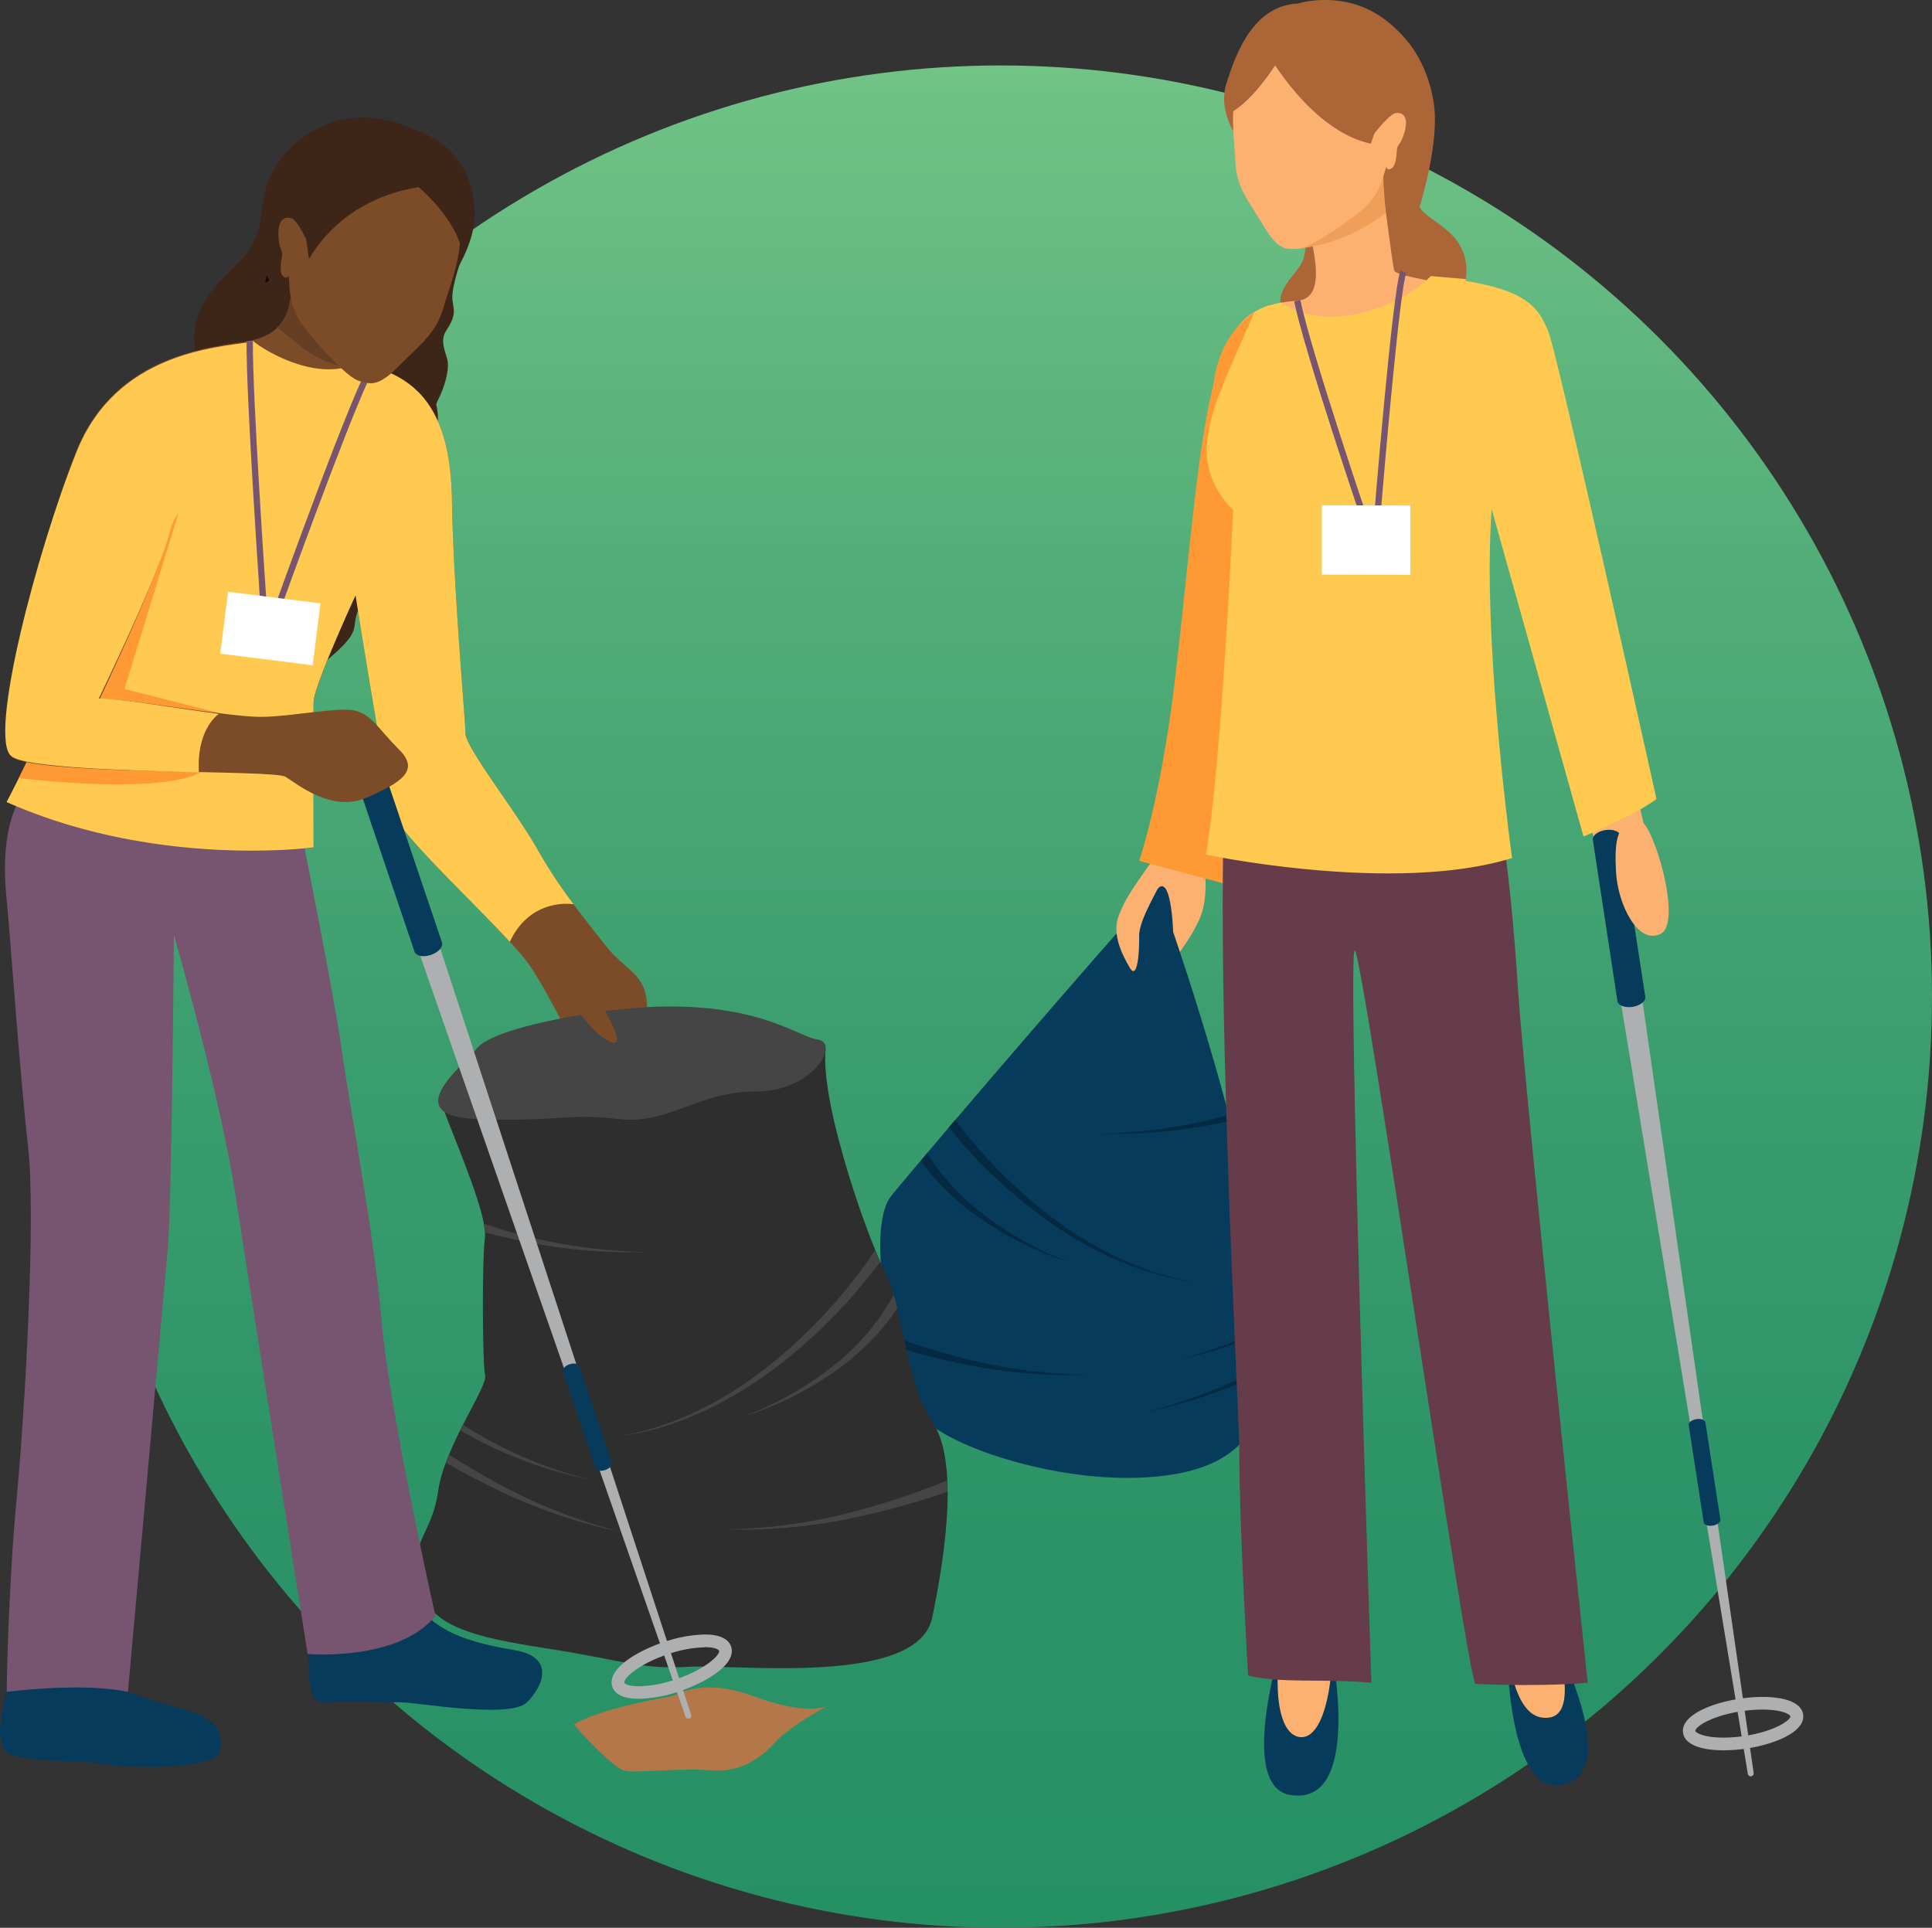 <svg xmlns="http://www.w3.org/2000/svg" xmlns:xlink="http://www.w3.org/1999/xlink" viewBox="0 0 450.2 449.25"><rect x="0" y="0" width="450.2" height="449.25" fill="#333333" stroke="none"/><defs><style>.cls-1{fill:url(#linear-gradient);}.cls-2{fill:#fdb171;}.cls-3{fill:#073b5b;}.cls-4{fill:#032a42;}.cls-5{fill:#f93;}.cls-6{fill:#b37749;}.cls-7{fill:#2e2e2e;}.cls-8{fill:#7c4c28;}.cls-9{fill:#454545;}.cls-10{fill:#3d2617;}.cls-11{fill:#17050a;}.cls-12{fill:#663c4b;}.cls-13{fill:#663e23;}.cls-14{fill:#775570;}.cls-15{fill:#ffca4f;}.cls-16{fill:#aeafb0;}.cls-17{fill:#fff;}.cls-18{fill:#ab6537;}.cls-19{fill:#f09f5b;}</style><linearGradient id="linear-gradient" x1="233.2" y1="15.25" x2="233.2" y2="449.25" gradientUnits="userSpaceOnUse"><stop offset="0" stop-color="#71c386"/><stop offset="0.27" stop-color="#52ae78"/><stop offset="0.54" stop-color="#3a9d6e"/><stop offset="0.79" stop-color="#2b9367"/><stop offset="1" stop-color="#269065"/></linearGradient></defs><title>trasnferable-skills-1</title><g id="Layer_2" data-name="Layer 2"><g id="Layer_1-2" data-name="Layer 1"><circle class="cls-1" cx="233.2" cy="232.25" r="217"/><path class="cls-2" d="M280.55,200.84c.49,3.95.7,7.81-.47,11.83s-8.58,15.64-12.72,15.25-7.42-11.67-6.22-15.54,9.49-14.61,9.49-14.61Z"/><path class="cls-3" d="M273.37,217.16c8.42,24.75,18.1,57.74,21.16,82.57s.87,40.47-21.59,43.94-50.73-6-57.12-12.65-15.16-43.65-8.08-52.41,59.69-70.17,62.48-71.91S273.37,217.16,273.37,217.16Z"/><path class="cls-4" d="M286.33,259.85a124.29,124.29,0,0,1-30.89,4.36,124.89,124.89,0,0,0,31.23-3C286.55,260.74,286.44,260.3,286.33,259.85Z"/><path class="cls-4" d="M241.14,280.51a120.2,120.2,0,0,1-14.88-14.88q-1.87-2.26-3.67-4.62c-.49.57-1,1.12-1.44,1.68,1.18,1.43,2.3,2.93,3.53,4.32a122.07,122.07,0,0,0,15.58,14.58c11.17,8.73,24.3,15.45,38.41,17.19C264.63,296.57,251.87,289.48,241.14,280.51Z"/><path class="cls-4" d="M215.43,271.75a58.34,58.34,0,0,0,9.85,9.89,77.59,77.59,0,0,0,24.44,12.67,77,77,0,0,1-23.55-13.75,56.38,56.38,0,0,1-9-10.05c-.4-.57-.72-1.19-1.09-1.79l-1.5,1.77C214.83,270.91,215.12,271.33,215.43,271.75Z"/><path class="cls-4" d="M208,311.37c.2.83.39,1.66.6,2.46,4.47,1.33,9,2.57,13.52,3.56a125.58,125.58,0,0,0,31.31,3,124.58,124.58,0,0,1-31-4.41C217.54,314.73,212.74,313.11,208,311.37Z"/><path class="cls-4" d="M295.44,319.42c0-.51.07-1,.09-1.54a124.39,124.39,0,0,1-28.76,11.26A124,124,0,0,0,295.44,319.42Z"/><path class="cls-4" d="M295.47,310c0-.35,0-.71-.06-1.06a96.16,96.16,0,0,1-20.88,7.92A96.69,96.69,0,0,0,295.47,310Z"/><path class="cls-5" d="M292.35,72.7c-12.29,6.51-13.17,40.34-18.61,86.11-3.24,27.25-8.29,41.8-8.29,41.8l20,5.35s8.75-42.72,9.21-64.64S292.35,72.7,292.35,72.7Z"/><path class="cls-2" d="M369.17,128.46c1.93,5.45,5.56,22.19,7.48,33.8s6.71,31.1,6.71,31.1l-9.51,10.13s-15.14-51.32-18.75-62.37S369.17,128.46,369.17,128.46Z"/><path class="cls-6" d="M133.68,401.87c6.28-3.78,21.35-6.34,22.71-6.53s6.83-4.65,19.4,0,17,2.2,17,2.2-8.81,4.75-12,8.31-7.92,7.34-15.28,6.7-17,.77-20,.07S133.68,401.87,133.68,401.87Z"/><path class="cls-7" d="M103.58,259.1c3.37,8.95,10.09,24.37,9.41,29.44s-.57,29.27.05,32-9.46,16.46-10.93,26.89-6.74,11.43-4.65,21.52,12.91,12.57,30.05,15.21,21.7,4.95,32.84,4.27,53.5,4.65,56.87-11.45,6.05-37,0-45.69-7.41-28.6-10.76-34.48S191.09,258,192.39,244.52Z"/><path class="cls-8" d="M86.81,85.39c10.47,3.14,18.15,10.12,18.5,31.06s3.14,51.2,3.14,54.45,12.1,18.62,16.76,27,10.7,15.83,15.82,22.34,9.77,6.52,9.77,14.9-12.56,14.43-14.43,12.56-7.91-15.36-13-22.8-29.91-29.6-31.65-35.37-8.84-50.73-8.84-50.73-9.66,21-9.77,24.72,0,34,0,34-36.5,5-71.54-10.57c0,0,17.09-32.28,20.35-50.44S53.07,82,58.2,79.46,86.81,85.39,86.81,85.39Z"/><path class="cls-9" d="M134.91,236.56c-8.67,1.5-21.16,4.27-23.84,7.83s-18.74,15.67,0,16.39,21.29-1.42,33,0,18.47-6.42,32-6.42,19.79-11.39,14.44-12.11S172.63,230,134.91,236.56Z"/><path class="cls-3" d="M1.57,392.88c-.62,4.89-2.94,11.82-.42,15S18,409.94,23.22,411s27.24,1.78,28.09-3.09c1.65-9.44-9.06-8.73-21.51-13.61l-14.89-5.89Z"/><path class="cls-3" d="M71.68,385.44c.82,5.35-.57,11.63,4.5,11.28s14.47,0,17.61,0,25.13,3.87,29,0,6.48-10.48-2.6-12.11S98,380.67,94.84,368.46Z"/><path class="cls-10" d="M107.43,60.65s-2.29,6.44-2,9.14,1,3.52-1.46,7.28c-1.57,2.44-.07,5,.32,7S103.73,90,102,93.34A25.31,25.31,0,0,0,99.77,103c.08,2.72,1.22,6.63-3.19,9.8s0,12.12-4.16,14.29-4,7.1-4.17,9.61S84,139.27,83,143.59c-.81,3.27.7,4-7.12,10.53l8.71-31.39,12.79-32.2,3.19-11.79,1-10.53Z"/><path class="cls-10" d="M98.71,67s4.5,6.19,2.81,20.24a107.85,107.85,0,0,1-7.39,26.62c-3.22,7.57-9.35,15-9.67,21.87A26.28,26.28,0,0,1,72,157s6.45-3.75,6.32-13.24c0-3.28-1.6-9.6,2.06-17.71s9-16.08,8.76-21.82-.54-10.71,1.95-15.32,4.22-17.6,3.22-19.1,1.62-1,1.62-1Z"/><path class="cls-11" d="M62.86,61.09s-7,4-11.32,18.21A113.2,113.2,0,0,0,47.25,108c-.12,8.65,2.6,18.38,0,25.11a27.6,27.6,0,0,0,2.91,25.69s-3.24-6.41.91-15.44c1.47-3.12,5.73-8,5.66-17.34s-3.23-19.78-.5-25.15,5.07-10.07,4.68-15.53,2.68-17.63,4.26-18.63S64.78,64,64.78,64Z"/><path class="cls-10" d="M63,41.06c-2,7.85-1.81,13.79-6.41,19.07S43.12,71,45.72,82.84s4.51,10.31-.31,15.25-9.11,10.37-5.78,17.25,6.15,10.43,2.63,15-2.87,9.38.49,14.49-.89,8.71,7.36,13.93c0,0-5-5.88-.5-18.06s1-28.77,1-28.77l7.15-28.73,5.15-22.13Z"/><path class="cls-10" d="M68.47,71.65a85.53,85.53,0,0,1-5.24,12.68c-2.72,4.81-.74,8.73-.34,13.07s-1.11,5.27-3.66,8.85.61,7.65.2,10.73-1.62,3.49-1.78,5.48.52,10.71-3.57,14-2.65-25.31-2.65-25.31l3.75-21.78S55.31,69.51,56.71,69s8.07-5,8.07-5Z"/><path class="cls-10" d="M101.07,102.27a12.67,12.67,0,1,1-6.86-16.58A12.68,12.68,0,0,1,101.07,102.27Z"/><path class="cls-2" d="M103.09,128.31c1.87-7.57-4-8.17-7.13-10.76s-8.09-10.09-11-13.83,2.17-14.28,2.17-14.28L79,86.07l-8.19-3.38S67,93.76,62.29,94.33,49.79,95.8,45.72,95.4,36.15,92.27,32.11,99a120.31,120.31,0,0,0-6.41,12.93l36.4,15L98.47,142A121.6,121.6,0,0,0,103.09,128.31Z"/><path class="cls-8" d="M80.24,94.61c-.58-4.58,3-12,3-12l-15.43-13a10.34,10.34,0,0,1-3.18,6.74c-3.34,3.21-7.88,2.9-9.63,4.54C61.38,83.76,73.73,91.85,80.24,94.61Z"/><path class="cls-2" d="M88.86,111.88c-2.07-1.69-3.56-6-5.16-9.83-10.68-4.44-21.3-9-31.76-14a63.79,63.79,0,0,1-9.27,0c-4-.42-10.49-2.67-14.52,4A118.92,118.92,0,0,0,21.73,105l49.62,20.51a28.47,28.47,0,0,0,4.49,5.1c2.42,2.19,6.7,3.58,10.88,7.29l9.47-23.13C94.81,112.4,90.35,113.1,88.86,111.88Z"/><path class="cls-12" d="M102.18,68a3.22,3.22,0,0,1-2.06,4.07l-3.47,1.14a3.21,3.21,0,0,1-4.06-2h0a3.23,3.23,0,0,1,2-4.08L98.12,66A3.27,3.27,0,0,1,102.18,68Z"/><path class="cls-13" d="M67.87,64.9c0,3,0,8.49-3.29,11.37.93.88,3.34,2.65,4.57,3.68,8.07,6.89,15.55,5.72,15.55,5.72s-.23,1.4-1.35-1.07L68,64.86S67.94,64.92,67.87,64.9Z"/><path class="cls-9" d="M112.72,285.18a18.71,18.71,0,0,1,.24,2c2.2.57,4.39,1.11,6.62,1.59a125.49,125.49,0,0,0,31.3,3,124.1,124.1,0,0,1-31-4.39C117.48,286.76,115.12,285.91,112.72,285.18Z"/><path class="cls-14" d="M4.21,186.9C1,193.24.74,201.63,1.54,209.53s3.13,41.42,5,57.7-.72,61.43-2.69,82.37-2.3,44.68-2.3,44.68,17.56-2.33,28.26,0c0,0,8.38-92.89,9.31-103.68s1.4-72.69,1.4-72.69,10.69,36.75,14.42,61S71.68,385.44,71.68,385.44s20.95,1.86,29.79-8.85c0,0-10.7-47.47-12.56-68.87S81,255.14,79.6,244.43s-9.77-52.59-9.77-52.59Z"/><path class="cls-15" d="M125.21,197.89c-4.66-8.37-16.76-23.73-16.76-27s-2.79-33.51-3.14-54.45-8-27.92-18.5-31.06c0,0-.7-.26-1.83-.64a8.31,8.31,0,0,0-3,.42c-8.89,3.31-20.24-3.32-23-5.71l-.85.05c-5.28,2.83-33,38.89-36.22,57S1.54,186.9,1.54,186.9c35,15.55,71.54,10.57,71.54,10.57s-.1-30.29,0-34,9.77-24.72,9.77-24.72,7.13,45,8.84,50.73c1.41,4.72,18.21,20.34,27.11,30,4.92-10.52,14.88-8.75,14.88-8.75h0A115.56,115.56,0,0,1,125.21,197.89Z"/><path class="cls-16" d="M94.91,197.56l66.15,202.08a.69.69,0,0,1-.44.87.7.7,0,0,1-.87-.43l-70-200.76a2.75,2.75,0,0,1,5.2-1.81S94.91,197.55,94.91,197.56Z"/><path class="cls-3" d="M103,219.64c.33,1-.82,2.29-2.58,2.89h0c-1.77.61-3.48.26-3.82-.73L84,184.52c-.34-1,.82-2.31,2.58-2.91h0c1.77-.59,3.48-.25,3.82.75Z"/><path class="cls-3" d="M142.6,340.82c.19.6-.51,1.39-1.57,1.75h0c-1.06.35-2.08.16-2.29-.45l-7.59-22.44c-.2-.6.49-1.39,1.55-1.75h0c1.07-.35,2.1-.16,2.3.45Z"/><path class="cls-16" d="M148.87,395.89c-4.32,0-5.75-1.53-6.18-2.81-1.32-3.93,5.25-8.14,11.92-10.38a31.17,31.17,0,0,1,9.59-1.8c4.32,0,5.74,1.53,6.16,2.81,1.33,3.91-5.24,8.12-11.9,10.38A31.27,31.27,0,0,1,148.87,395.89Zm15.33-12a28.26,28.26,0,0,0-8.65,1.64c-7.17,2.42-10.35,5.8-10.07,6.64.09.25,1.06.8,3.39.8a28.41,28.41,0,0,0,8.64-1.63c7.17-2.43,10.34-5.8,10.06-6.65C167.51,384.49,166.74,383.85,164.2,383.85Z"/><path class="cls-5" d="M4.39,181.32c35.73,4,42.37-1.4,42.37-1.4l4.55-13.7L29,160.56l12.67-41.25L31.15,115c-4.58,7.88-8.21,15.62-9.26,21.45C19.47,150,9.39,171.28,4.39,181.32Z"/><path class="cls-8" d="M58.2,79.46c-8.39,1.39-31.42,2.79-40.5,25.83S-2.54,172.3,3,176.49s60.74,2.79,63.53,4.53,10.82,8.38,18.84,4.89,12.57-6.29,7.68-11.17-6.28-8-10.12-9.08-15,1.4-22.34,1.4-32.45-4.53-37.34-4.19c0,0,14.31-30,16.4-39.44s23.39-21.64,23.39-21.64Z"/><path class="cls-10" d="M105.07,65.15s4.91-7.24,5.44-13.53c.61-7.3-2-17.24-14-21.51S105.07,65.15,105.07,65.15Z"/><path class="cls-14" d="M65.27,142.25l-1.39-.5c.79-2.18,19.22-53.4,22.38-56.86l1.09,1C84.89,88.58,70.58,127.49,65.27,142.25Z"/><path class="cls-10" d="M106.51,52.44c.15-10.57-3-22.09-17.35-24.64-15.09-2.68-25.5,8.46-27.34,16.72s-1.36,13.77-1.1,15.54,4,11.44,7,9.47C72.34,66.6,106.51,52.44,106.51,52.44Z"/><path class="cls-8" d="M67.28,64.2c.31,3.19-.12,7.27,3.72,12.21S81.25,88.18,83.7,88.78s4.14,1.74,9.33-3.55,8.57-7.48,10.36-13.73S110.7,53,104,46.37c-4.94-4.94-14.76-5.54-21-1.65s-6.81,5.8-10.51,13.45c0,0-2.83-6.59-4.43-7.22s-3.29.1-3.19,3.77S66,58,65.7,59.81s-.55,3.59.16,4.44C66.8,65.29,67.28,64.2,67.28,64.2Z"/><path class="cls-10" d="M100.37,43.36S82,43.63,72,60.33L69.43,42.6l15-7.51Z"/><path class="cls-10" d="M97.44,43.52s9.26,7.57,10.42,16.1c0,0,3.08-14.69-3.94-22.86Z"/><path class="cls-15" d="M51,166.37c-10.32-1.38-24.45-3.8-28-3.57,0,0,14.55-29.89,16.72-39.31S63.3,102,63.3,102L58.6,79.67c-8.4,1.33-31.44,2.54-40.7,25.5S-2.88,172,2.67,176.25C6.14,178.9,29,179.51,46.35,180,45.74,169.74,51,166.37,51,166.37Z"/><path class="cls-14" d="M60.64,140.72c0-.48-3.34-48.58-3.18-61.27l1.47,0c-.15,12.63,3.15,60.66,3.19,61.15Z"/><rect class="cls-17" x="55.73" y="135.61" width="14.54" height="21.7" transform="translate(-90.16 190.75) rotate(-82.85)"/><path class="cls-8" d="M131.12,231.76c2.2,1.75,4.64,5.59,7.43,8.38s7.45,5.24,4.07-1.4-5.16-10.82-5.16-10.82Z"/><path class="cls-9" d="M197.8,303c2.54-2.89,5-5.85,7.31-8.95-.36-.81-.75-1.71-1.16-2.74a117.85,117.85,0,0,1-7.73,10.31,120.89,120.89,0,0,1-14.88,14.88c-10.74,9-23.49,16.05-37.54,18.27,14.11-1.75,27.25-8.46,38.42-17.19A123.47,123.47,0,0,0,197.8,303Z"/><path class="cls-9" d="M208.26,301.69a46.91,46.91,0,0,1-2.91,4.76,55.69,55.69,0,0,1-9,10.06,76.89,76.89,0,0,1-23.55,13.74,77.18,77.18,0,0,0,24.44-12.67,57.62,57.62,0,0,0,9.85-9.89c.7-.91,1.37-1.84,2-2.79C208.79,303.77,208.53,302.68,208.26,301.69Z"/><path class="cls-9" d="M220.75,347.65c0-.87,0-1.79,0-2.64A183.48,183.48,0,0,1,200,352a124.12,124.12,0,0,1-31,4.4,125.11,125.11,0,0,0,31.31-3A183.46,183.46,0,0,0,220.75,347.65Z"/><path class="cls-9" d="M115.89,345.63c-3.84-2.06-7.58-4.34-11.27-6.66-.27.64-.47,1.29-.71,1.92q5.58,3.19,11.36,6A124.63,124.63,0,0,0,145,357.07,124.92,124.92,0,0,1,115.89,345.63Z"/><path class="cls-9" d="M113.82,335.56c-2-1.08-4-2.34-6-3.52l-.63,1.28c2,1.09,4,2.24,6.09,3.25a100.53,100.53,0,0,0,23.94,8.19A99.29,99.29,0,0,1,113.82,335.56Z"/><path class="cls-18" d="M330.84,48.23c1.38,3.49,12.78,5.84,10.59,17.57s-21,1.31-21,1.31l-3.59-17.75L323,44.8Z"/><path class="cls-18" d="M301.6,46c2.89,5.36,3.29,11.09,2.06,14.54s-7.77,7.43-4.31,12.8,23.64,0,23.64,0Z"/><path class="cls-2" d="M304.49,51.36c1.94,7.79,4.54,18.2-2.21,18.71s-15.81,2.57-16.47,14.52,14,31.65,13.09,46.72-10.68,44.46-10.68,44.46l57.15-1.9s-5.72-26-3.63-37.9,3.5-26.46,3.5-26.46,4.56,12.84,6.25,20.58,8.85,23.54,8.85,23.54l10.76-19.72s-5.56-13.48-5.49-25.28c.09-18.07-6.82-31-13.29-35.88-9.64-7.3-27-7.71-27.47-9.79S322,42.1,322,42.1Z"/><path class="cls-18" d="M289.37,33.48s-5.94-6.68-3.56-14.12c1.85-5.77,5.58-17.29,15.63-18.46C313.62-.48,289.37,33.48,289.37,33.48Z"/><path class="cls-12" d="M289.75,35.66A3.07,3.07,0,0,0,291,39.83l3.07,1.66a3.07,3.07,0,0,0,4.14-1.25h0A3.06,3.06,0,0,0,297,36.05l-3.08-1.66a3.09,3.09,0,0,0-4.16,1.27Z"/><path class="cls-18" d="M288.3,20.27C289.91,10.29,294.85,0,308.75,0c14.65,0,22.59,12.22,22.94,20.29a43.35,43.35,0,0,1-1.56,14.82c-.55,1.64-7.28,6-8.61,11S288.3,20.27,288.3,20.27Z"/><path class="cls-19" d="M322.56,38.48c-.53,2.83.24,6.92.43,11.15-1,.68-2.83,2-4.17,2.79A41.2,41.2,0,0,1,302.28,58s1-1.46,2.42-3.6l17.73-16Z"/><path class="cls-2" d="M323.05,38.87c-1,2.86-1.53,6.77-6.18,10.49S304.7,58,302.28,58s-4.22.69-7.85-5.38-6.31-8.88-6.56-15.07-2.67-18.82,5-23.52c5.67-3.47,15-1.83,19.87,3.18s5,6.91,6.77,14.85c0,0,4.11-5.5,5.73-5.71s3,.8,2.11,4.2-1.76,2.84-1.86,4.55-.31,3.46-1.17,4.08C323.25,40,323.05,38.87,323.05,38.87Z"/><path class="cls-18" d="M295.59,12.75s10,17.82,23.86,20.73l5.4-16.25L312,7.65Z"/><path class="cls-18" d="M298.32,13.38s-5.87,9.95-11.69,12.95c0,0-1.25-13.89,6.74-20.39Z"/><path class="cls-5" d="M295.11,71.37s-11.58,3.75-12.57,20.5-.54,30.4-.54,30.4l7.38.08Z"/><path class="cls-18" d="M315,.82c2.59.9,16.14,5.2,19.07,23,.93,5.64-.35,14.58-3.27,24.39L323,49.63a71.56,71.56,0,0,1-.61-8.66,14.15,14.15,0,0,0,7.68-14.17c-.77-10.46-10.12-16.19-10.12-16.19Z"/><path class="cls-3" d="M362.82,382.31c3.14,8,13.47,30.11,1.82,33.48-13.45,3.88-13.45-31.46-13.45-31.46Z"/><path class="cls-2" d="M346.14,262.84c.35,9.54-.27,16.82,5.05,27.76s6.38,21.9,6.38,40.27A346.6,346.6,0,0,0,361,375.16c.72,4.25,7.81,24,0,25.1s-9.56-12.38-10.63-22.26-9.15-32.49-14.19-48.76c-4.45-14.43-7.34-31.32-7.07-36.39.4-6.85-6.11-45.08-6.11-45.08Z"/><path class="cls-3" d="M310.12,383.51s7.87,37.89-9.62,34.75c-12.08-2.2-2-34.75-2-34.75Z"/><path class="cls-2" d="M311.81,265c-1,3.76-2.14,9.54-1.78,12.72s5,14.85,4.25,25.44S311,344.42,310,356.79s-1.14,18.38,0,25.45-1,22.59-6.68,22.59-6.71-12.37-4.59-22.59.08-20.51-1-27.21-6-49.64-6.43-55.33c-.69-9.54,1.3-17.07.67-22s-5.25-20.47-5.25-20.47Z"/><path class="cls-12" d="M343.7,163.62c4.34,11.87,8.26,38.28,10,66.51,1.44,23,16.27,162,16.27,162s-8.87,1-26.13.29c-1.81-.08-26.34-170.86-28.15-170.95s3.87,170.66,3.87,170.66c-12.52-1-20.56.23-28.72-1.66,0,0-2.07-34.4-2.07-52.77,0-10.65-8.91-165.17.37-179.46Z"/><path class="cls-15" d="M369,194.94s11.74-4.83,17-8.73c0,0-23-103.63-25.22-109S356,67.63,340.41,65.29s-11.12,28.24-11.12,28.24l14.55,11.64,2.94,10.58Z"/><path class="cls-15" d="M348.58,110.7s-7.06-7-7.72-16.39c-.55-7.91-4.57-8.17.75-29.27l-8.22-.71s-5.71,6.75-18.51,9.08c-10.09,1.84-16.26-2.91-16.26-2.91s-2.8.64-3.51.87a19.55,19.55,0,0,0-2.76,1.33S284.22,90.68,283,95c-1.64,5.71-4.57,14.81,4.36,23.9,0,0-2.77,60.5-6.38,80.25,0,0,43.92,9.31,71.37.8C352.32,199.91,343.84,138.15,348.58,110.7Z"/><path class="cls-14" d="M321.57,121.64l-1.47-.12c.18-2.22,4.45-54.51,6.27-58.5l1.34.61C326.29,66.75,322.8,106.56,321.57,121.64Z"/><path class="cls-14" d="M317.32,121.34c-.13-.39-13.3-39.2-15.76-51.12l1.45-.3c2.44,11.83,15.58,50.56,15.71,51Z"/><polygon class="cls-17" points="328.65 133.98 308.02 133.92 308.02 117.75 328.65 117.81 328.65 133.98"/><path class="cls-16" d="M379.37,210l29.27,203.16a.68.68,0,0,1-.58.78.7.7,0,0,1-.78-.58L373.94,210.8a2.75,2.75,0,0,1,5.43-.9Z"/><path class="cls-3" d="M376.9,233.31c.16,1,1.72,1.59,3.5,1.34h0c1.79-.28,3.1-1.34,3-2.33l-5.79-37.55c-.16-1-1.73-1.61-3.51-1.34h0c-1.78.28-3.1,1.32-2.93,2.33Z"/><path class="cls-3" d="M397,354.73c.09.58,1,1,2.12.79h0c1.06-.17,1.86-.79,1.77-1.4l-3.49-22.61c-.1-.59-1.05-1-2.12-.79h0c-1.06.16-1.86.79-1.77,1.4Z"/><path class="cls-16" d="M401.68,407.89h0c-5.63,0-9.09-1.48-9.49-4.05-.61-4,6.37-6.92,13.09-7.95a35.42,35.42,0,0,1,5.42-.44c5.61,0,9.06,1.48,9.47,4.06.6,4-6.37,6.91-13.09,7.95A36.42,36.42,0,0,1,401.68,407.89Zm9-9.49a33.45,33.45,0,0,0-5,.4c-7.18,1.11-10.75,3.75-10.62,4.59.05.33,1.76,1.54,6.57,1.54h0a33,33,0,0,0,4.94-.39c7.18-1.11,10.75-3.75,10.62-4.58C417.19,399.62,415.49,398.4,410.7,398.4Z"/><path class="cls-2" d="M382.34,191.5c2.71.11,9.87,23.39,4.65,26.1s-10-6.68-10.42-14.41S376.82,191.2,382.34,191.5Z"/><path class="cls-2" d="M270.92,204.78c-.7,1.92-5.55,9.57-5.47,13.3s-.38,10.59-2.22,7.39-4.57-8.38-2.09-13.09S270.92,204.78,270.92,204.78Z"/></g></g></svg>